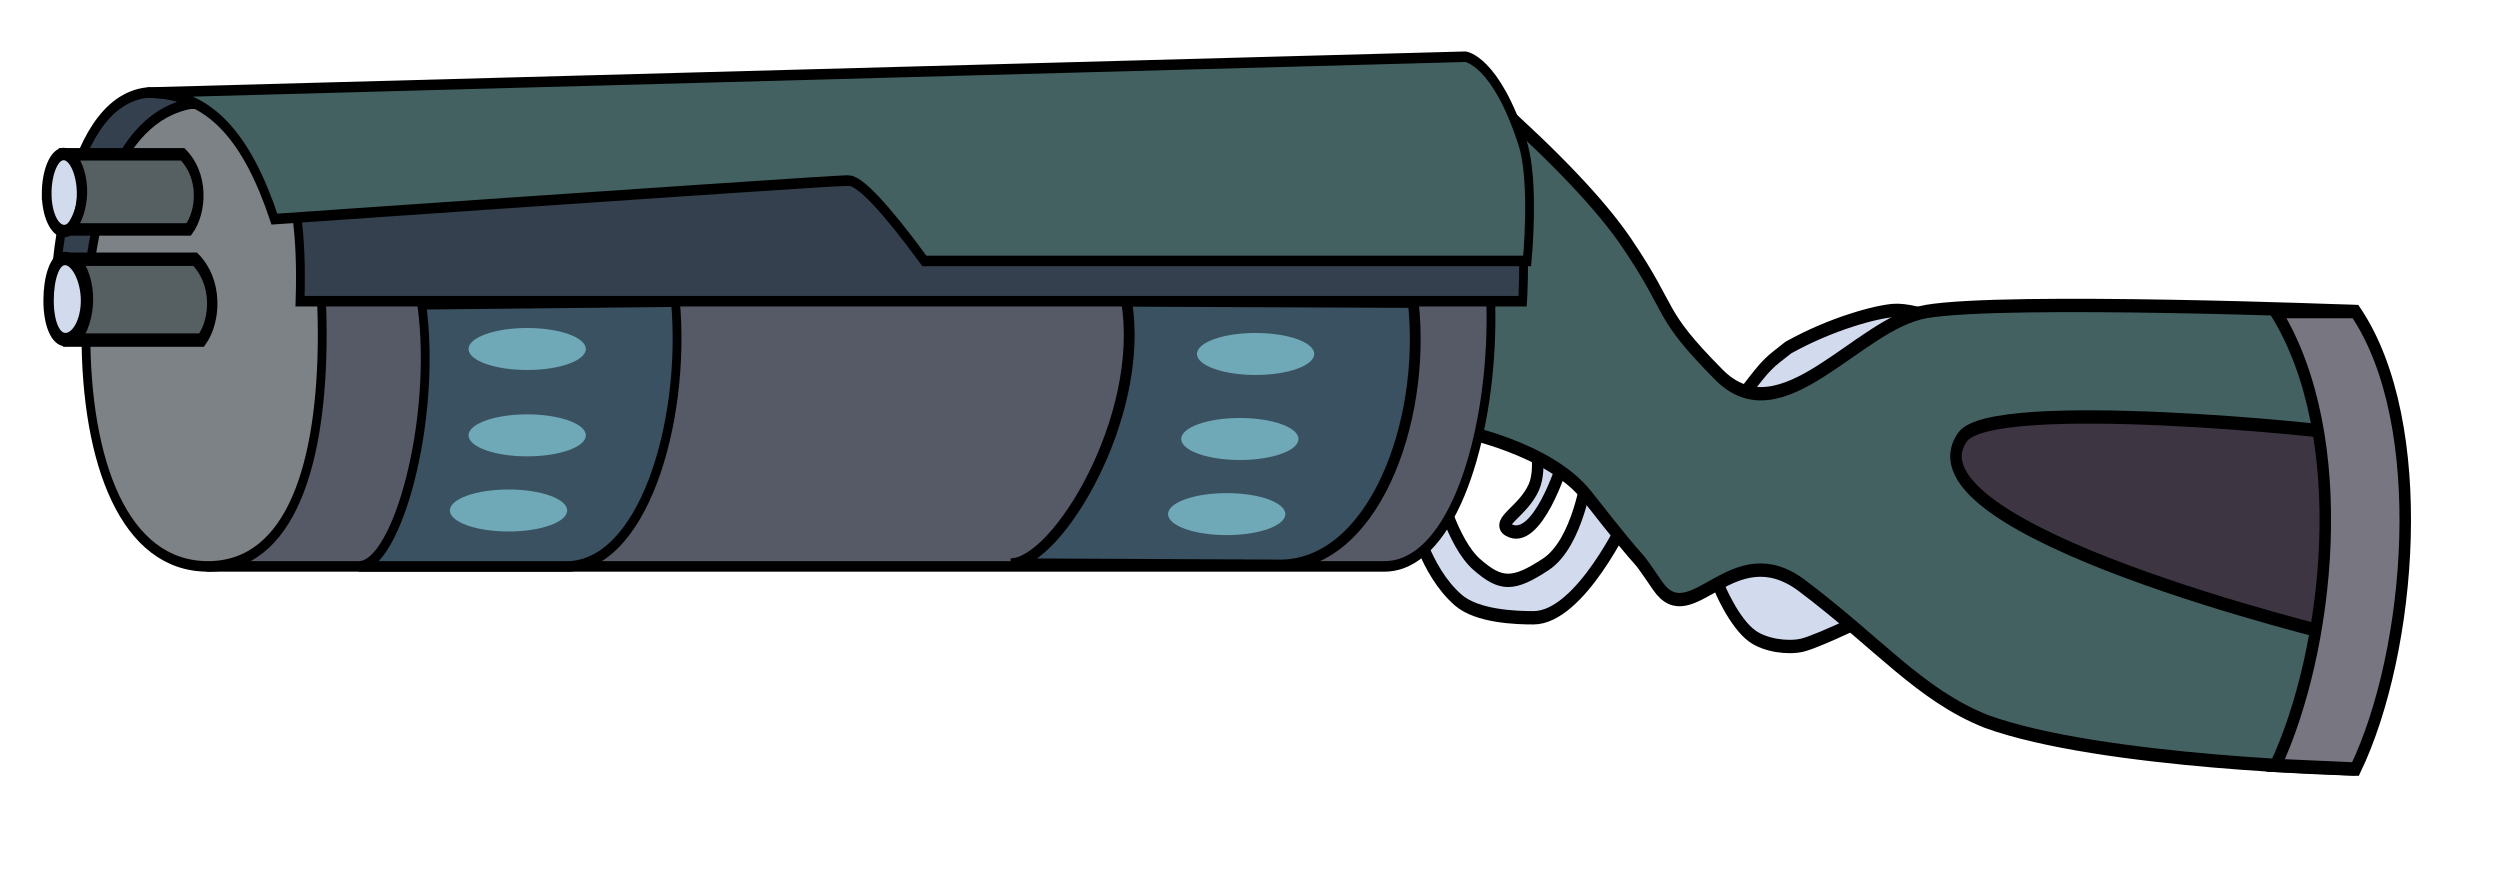 <svg id="e3NHnahKxp71" xmlns="http://www.w3.org/2000/svg" xmlns:xlink="http://www.w3.org/1999/xlink" viewBox="9 118 236 83" shape-rendering="geometricPrecision" text-rendering="geometricPrecision"><g transform="matrix(.724 0 0 0.84 47.158 22.595)"><path d="M283.581,182.392c0,0,1.921,4.094,4.393,5.608c1.649,1.01,4.549,1.377,6.446 1c2.306-.459,10.58-4,10.58-4l-3.996-9.233-13.029-0q-4.393,6.625-4.393,6.625Z" transform="translate(-112.162-2.912)" fill="#d2dbed" stroke="#000" stroke-width="1.5"/><path d="M243.73,175.751c0,0,1.425,5.978,5.851,9.317c2.478,1.869,7.599,2,9.81,2c6.159,0,12.19-11.301,12.19-11.301l-5.161-4.767c0,0-1.19,7.676-5.42,10.068s-5.839,2.392-9,0-5-8.73-5-8.73l-3.27,3.413Z" transform="translate(-112.162-4.064)" fill="#d2dbed" stroke="#000" stroke-width="1.5"/><path d="M-10.014,-1.908c3.816-1.975,3.768-1.856,6.892-2.589c6.225-.512,12.134.34,14.319,1.027c2.89.908,8.308,5.355,8.308,7.037C19.504,6.52,6.627,5.349,0,5.349s-10.014-4.303-10.014-7.257Z" transform="matrix(.934-.358 0.358 0.934 185 155.717)" fill="#d2dbed" stroke="#000" stroke-width="1.5"/><path d="M294.42,179.132c0,0,1.153,3.725-.001,5.973-1.36,2.651-4.957,3.945-3.344,4.767c3.777,1.924,7.122-7.48,7.122-7.48l2.807-6.625-13.029-0q6.446,3.365,6.446,3.365Z" transform="translate(-147.136-16.764)" fill="#d2dbed" stroke="#000" stroke-width="1.5"/><path d="M372.161,144.656c0,0-45.505-1.547-56,0-8.919,1.314-18.794,14.235-27,7.098-8.161-7.098-5.774-6.85-12-14.782q-5-6.371-17.77-16.16l-4.23,37.179c0,0,11.839,1.915,16.839,7.415c9.077,9.985,5.161,5.017,9.161,10.054c4.415,5.56,9.707-5.924,18.839,0C310.08,182,315.351,187.727,324,190.709c15,4.709,48.161,5.359,48.161,5.359" transform="translate(-117.742 3.935)" fill="#446161" stroke="#000" stroke-width="1.5"/><path d="M252.454,162.313c0-.257-45.449-4.327-49.273.388-8.486,10.463,49.273,22.387,49.273,22.387q0-22.389,0-22.775Z" transform="translate(0 0)" fill="#3e3543" stroke="#000" stroke-width="1.5"/><path d="M244,148.591c10.191,14.182,6.958,38.107,0,51.009l10.419.404c7.348-13.198,9.867-38.84,0-51.412L244,148.591Z" transform="translate(0 0)" fill="#787781" stroke="#000" stroke-width="1.5"/></g><g transform="matrix(.554 0 0 0.663 68.186 56.927)"><path d="M-3.859,4.944l196.242-5.591c14.809,1.302,15.749,28.335,15.749,28.335L16.266,33.056c.653-17.144-3.206-28.443-20.125-28.112Z" transform="matrix(-1 0 0 1 110.671 105.944)" fill="#34404d" stroke="#000" stroke-width="1.5"/><path d="M-1.5,2.037c0-2.497,1.129-4.757,2.623-4.757s2.788,2.26,2.788,4.757-1.211,4.522-2.705,4.522-2.705-2.024-2.705-4.522Z" transform="matrix(1.103 0 0 1.183-97.229 117.258)" fill="#d2dbed" stroke="#000" stroke-width="1.5"/><path d="M0,0h199.946c26.479,0,21.892,66.111,0,66.111L0,66.111L0,0Z" transform="translate(-70.897 106.652)" fill="#565a67" stroke="#000" stroke-width="1.5"/><path d="M-20.787,0c0-18.256,6.538-33.056,20.787-33.056c13.018,0,18.51,12.353,19.361,28.409.081,1.518.12,3.07.12,4.647C19.481,18.256,14.249,33.056,0,33.056s-20.787-14.8-20.787-33.056Z" transform="translate(-71.407 139.707)" fill="#7c8286" stroke="#000" stroke-width="1.5"/><path d="M77.196,138.437c2.681,16.563-4.283,37.322-10.737,37.322l34.918-0c13.33.482,20.885-20.339,19.051-37.702l-43.232.38Z" transform="translate(-112.162-2.996)" fill="#395160" stroke="#000" stroke-width="1.5"/><path d="M-2.954,4.944L219.202,3.353c7.029,9.459,5.387,29.702,5.387,29.702l-190.105 0h-11.032l-7.187-0c.348-9.149-.588-16.634-4.109-21.574C9.08,7.164,4.936,4.79,-2.954,4.944Z" transform="translate(-71.973 101.944)" fill="#34404d" stroke="#000" stroke-width="1.5"/><path d="M150.328,120.616q2.864,0,12.929,11.45h80.888h21.819c0,0,1.323-11.351-.772-16.762-4.596-11.874-9.762-12.311-9.762-12.311L30.864,108.098c10.851,0,17.099,6.648,21.638,18.015q94.961-5.497,97.826-5.497Z" transform="translate(-112.576-2.8)" fill="#446161" stroke="#000" stroke-width="1.5"/><path d="M7,133.046h17.365c3.264,2.531,3.014,6.811.942,9.043h-18.307c2.303-2.333,2.672-6.38,0-9.043Z" transform="matrix(1.103 0 0 1.183-102.588-43.309)" fill="#565f62" stroke="#000" stroke-width="1.5"/><path d="M7,133.046h17.365c3.264,2.531,3.014,6.811.942,9.043h-18.307c2.303-2.333,2.672-6.38,0-9.043Z" transform="matrix(1.178 0 0 1.273-102.289-40.34)" fill="#565f62" stroke="#000" stroke-width="1.5"/><path d="M-1.5,2.037c0-2.497.884-4.706,2.378-4.706s3.033,2.209,3.033,4.706-1.47,4.37-2.964,4.37-2.447-1.872-2.447-4.37Z" transform="matrix(1.178 0 0 1.273-96.788 132.314)" fill="#d2dbed" stroke="#000" stroke-width="1.5"/><g><g transform="matrix(.644 0 0 1 111.635-.375)"><path d="M80.511,137.88c2.681,16.563-9.676,37.702-16.131,37.702l36.996.177c13.33.482,20.885-20.339,19.051-37.702l-39.917-.177Z" transform="matrix(1.901 0 0 0.99-194.218-1.092)" fill="#395160" stroke="#000" stroke-width="1.5"/><ellipse rx="15.513" ry="2.991" transform="translate(-7.019 142.89)" fill="#6fa8b6" stroke-width="0"/><ellipse rx="15.513" ry="2.991" transform="translate(-11.182 154.995)" fill="#6fa8b6" stroke-width="0"/><ellipse rx="15.513" ry="2.991" transform="translate(-14.667 165.692)" fill="#6fa8b6" stroke-width="0"/></g></g><g transform="matrix(.644 0 0 1-8.213-.891)"><ellipse rx="15.513" ry="2.991" transform="translate(-13.649 142.698)" fill="#6fa8b6" stroke-width="0"/><ellipse rx="15.513" ry="2.991" transform="translate(-13.649 154.995)" fill="#6fa8b6" stroke-width="0"/><ellipse rx="15.513" ry="2.991" transform="translate(-18.585 165.692)" fill="#6fa8b6" stroke-width="0"/></g></g></svg>
